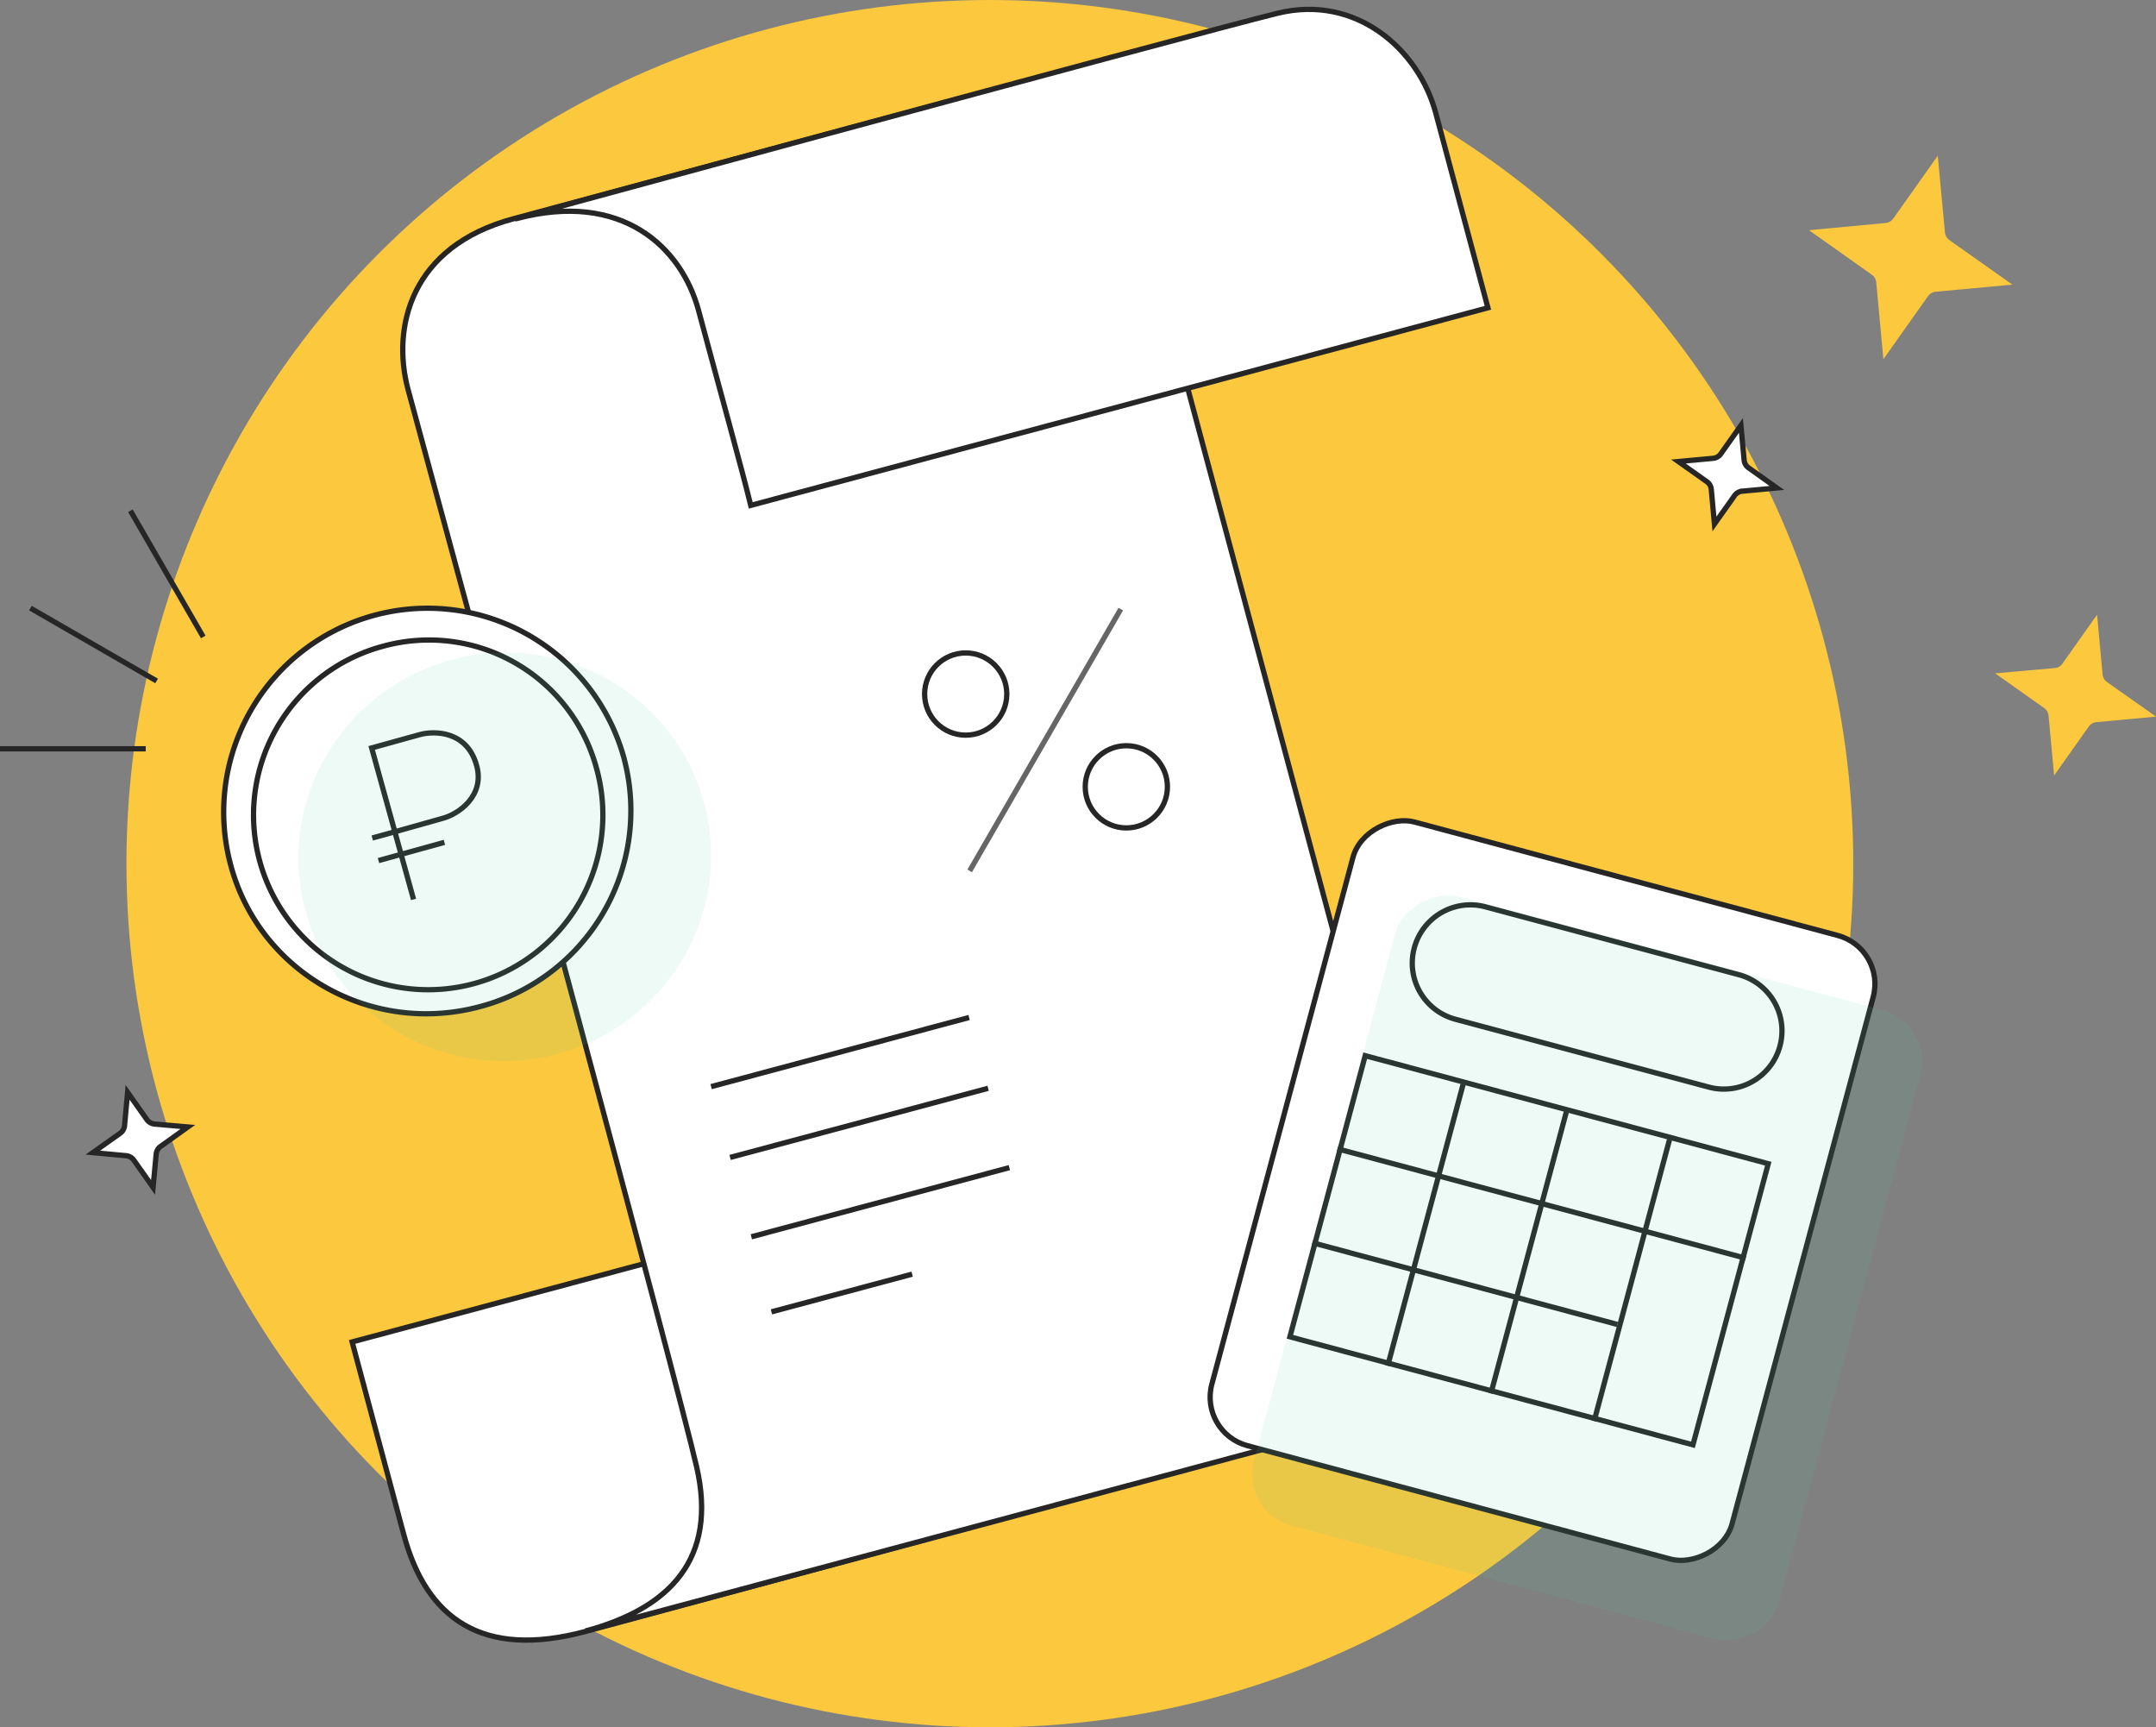 <svg xmlns="http://www.w3.org/2000/svg" xmlns:xlink="http://www.w3.org/1999/xlink" viewBox="0 0 408.2 326.94"><rect x="0" y="0" width="408.2" height="326.94" fill="#808080" stroke="none"/><defs><style>.a,.d{fill:#fff;}.b{fill:#fbc83e;}.c{mask:url(#a);}.d,.e,.g{stroke:#262626;}.e,.g{fill:none;}.f{fill:#4bd0a0;fill-opacity:0.1;}.g{opacity:0.7;isolation:isolate;}</style><mask id="a" x="-87.73" y="-3.83" width="550" height="320" maskUnits="userSpaceOnUse"><rect class="a" x="-87.73" y="-3.83" width="550" height="320"/></mask></defs><circle class="b" cx="187.41" cy="163.47" r="163.47"/><g class="c"><path class="d" d="M76.43,290.41,66.67,254l139.57-37.4c1.68,6.91,5.65,21.11,9.87,36.86,3.22,12,14.53,22.76,34.52,17.41S130.4,303.56,110.86,308.8,80.71,306.4,76.43,290.41Z"/><path class="d" d="M131.9,277.67c4,17.39-5.07,26.76-21.06,31.05l145-38.86c15.58-4.17,15.72-21.15,13.85-29.11L208.3,11.64c-28.92,7.49-91.47,24.51-111.1,29.77C77.74,46.62,74.12,62,77.25,73.7,93.78,134.44,127.86,260.28,131.9,277.67Z"/><path class="d" d="M271.84,21.41l9.87,36.85L142.14,95.66c-1.68-6.9-5.65-21.11-9.87-36.86-3.22-12-14.53-22.76-34.52-17.41S227,6.13,241.92,2.5,268.62,9.42,271.84,21.41Z"/><rect class="d" x="230.95" y="174.35" width="122.21" height="101.98" rx="9.5" transform="translate(-1.2 449.13) rotate(-75)"/><path class="e" d="M281.22,171.64l48,12.85A11,11,0,0,1,337,198h0a11,11,0,0,1-13.46,7.77l-48-12.85a11,11,0,0,1-7.78-13.46h0A11,11,0,0,1,281.22,171.64Z"/><rect class="e" x="261.96" y="197.15" width="55.09" height="79" transform="translate(-14.01 455.04) rotate(-75)"/><line class="e" x1="277.02" y1="205.22" x2="262.74" y2="258.51"/><line class="e" x1="296.56" y1="210.46" x2="282.28" y2="263.75"/><line class="e" x1="316.1" y1="215.69" x2="301.82" y2="268.98"/><line class="e" x1="330.51" y1="238.16" x2="253.24" y2="217.45"/><line class="e" x1="306.21" y1="250.69" x2="248.48" y2="235.22"/><rect class="f" x="238.9" y="188.49" width="123.21" height="102.98" rx="10" transform="translate(-9.08 468.14) rotate(-75)"/><line class="e" x1="134.64" y1="205.68" x2="183.48" y2="192.59"/><line class="e" x1="142.25" y1="234.1" x2="191.1" y2="221.01"/><line class="e" x1="138.23" y1="219.08" x2="187.08" y2="205.99"/><line class="e" x1="146.06" y1="248.31" x2="172.7" y2="241.17"/><line class="g" x1="183.59" y1="164.84" x2="212.2" y2="115.29"/><circle class="e" cx="182.84" cy="131.37" r="7.78"/><circle class="e" cx="213.25" cy="148.93" r="7.78"/><path class="b" d="M381,53.87l-14.52,1.35a2,2,0,0,0-1.45.84L356.58,68l-1.34-14.52A2,2,0,0,0,354.4,52l-11.9-8.43L357,42.21a2,2,0,0,0,1.45-.83l8.43-11.9L368.24,44a2,2,0,0,0,.84,1.44Z"/><path class="b" d="M408.2,135.64l-11.29,1.05a2,2,0,0,0-1.45.84l-6.55,9.26-1.05-11.3A2,2,0,0,0,387,134l-9.26-6.55,11.3-1a2,2,0,0,0,1.45-.84l6.55-9.25,1.05,11.29a2,2,0,0,0,.84,1.45Z"/><path class="d" d="M35.57,213.31,30.4,217a2,2,0,0,0-.83,1.45l-.59,6.3-3.65-5.16a2,2,0,0,0-1.45-.84l-6.3-.58,5.16-3.66a2,2,0,0,0,.84-1.45l.58-6.3,3.66,5.17a2,2,0,0,0,1.45.83Z"/><path class="d" d="M336.42,92.36l-6.56.61a2,2,0,0,0-1.45.83l-3.81,5.38L324,92.62a2,2,0,0,0-.84-1.45l-5.38-3.81,6.57-.61a2,2,0,0,0,1.45-.84l3.81-5.38.61,6.57a2,2,0,0,0,.83,1.44Z"/><path class="d" d="M118.2,143.74a38.37,38.37,0,0,1-27.4,46.81c-20.59,5.51-41.69-6.51-47.13-26.84a38.58,38.58,0,0,1,74.53-20Z"/><path class="d" d="M112.89,145.25a33.07,33.07,0,1,1-40.37-22.93A32.84,32.84,0,0,1,112.89,145.25Z"/><path class="e" d="M78.3,170.24l-2.36-8.53m-1.18-4.27-4.39-15.87,9.06-2.51c2.85-.79,9-.73,10.81,5.83,1.61,5.8-3.51,9.24-6.42,10Zm0,0-4.28,1.18m4.28-1.18,1.18,4.27m0,0-4.28,1.18,12.48-3.45"/><ellipse class="f" cx="95.57" cy="162.18" rx="39.08" ry="38.62" transform="translate(-38.72 30.26) rotate(-15)"/><line class="e" x1="29.65" y1="128.89" x2="5.76" y2="115.1"/><line class="e" x1="27.59" y1="141.73" y2="141.73"/><line class="e" x1="38.48" y1="120.56" x2="24.69" y2="96.67"/></g></svg>